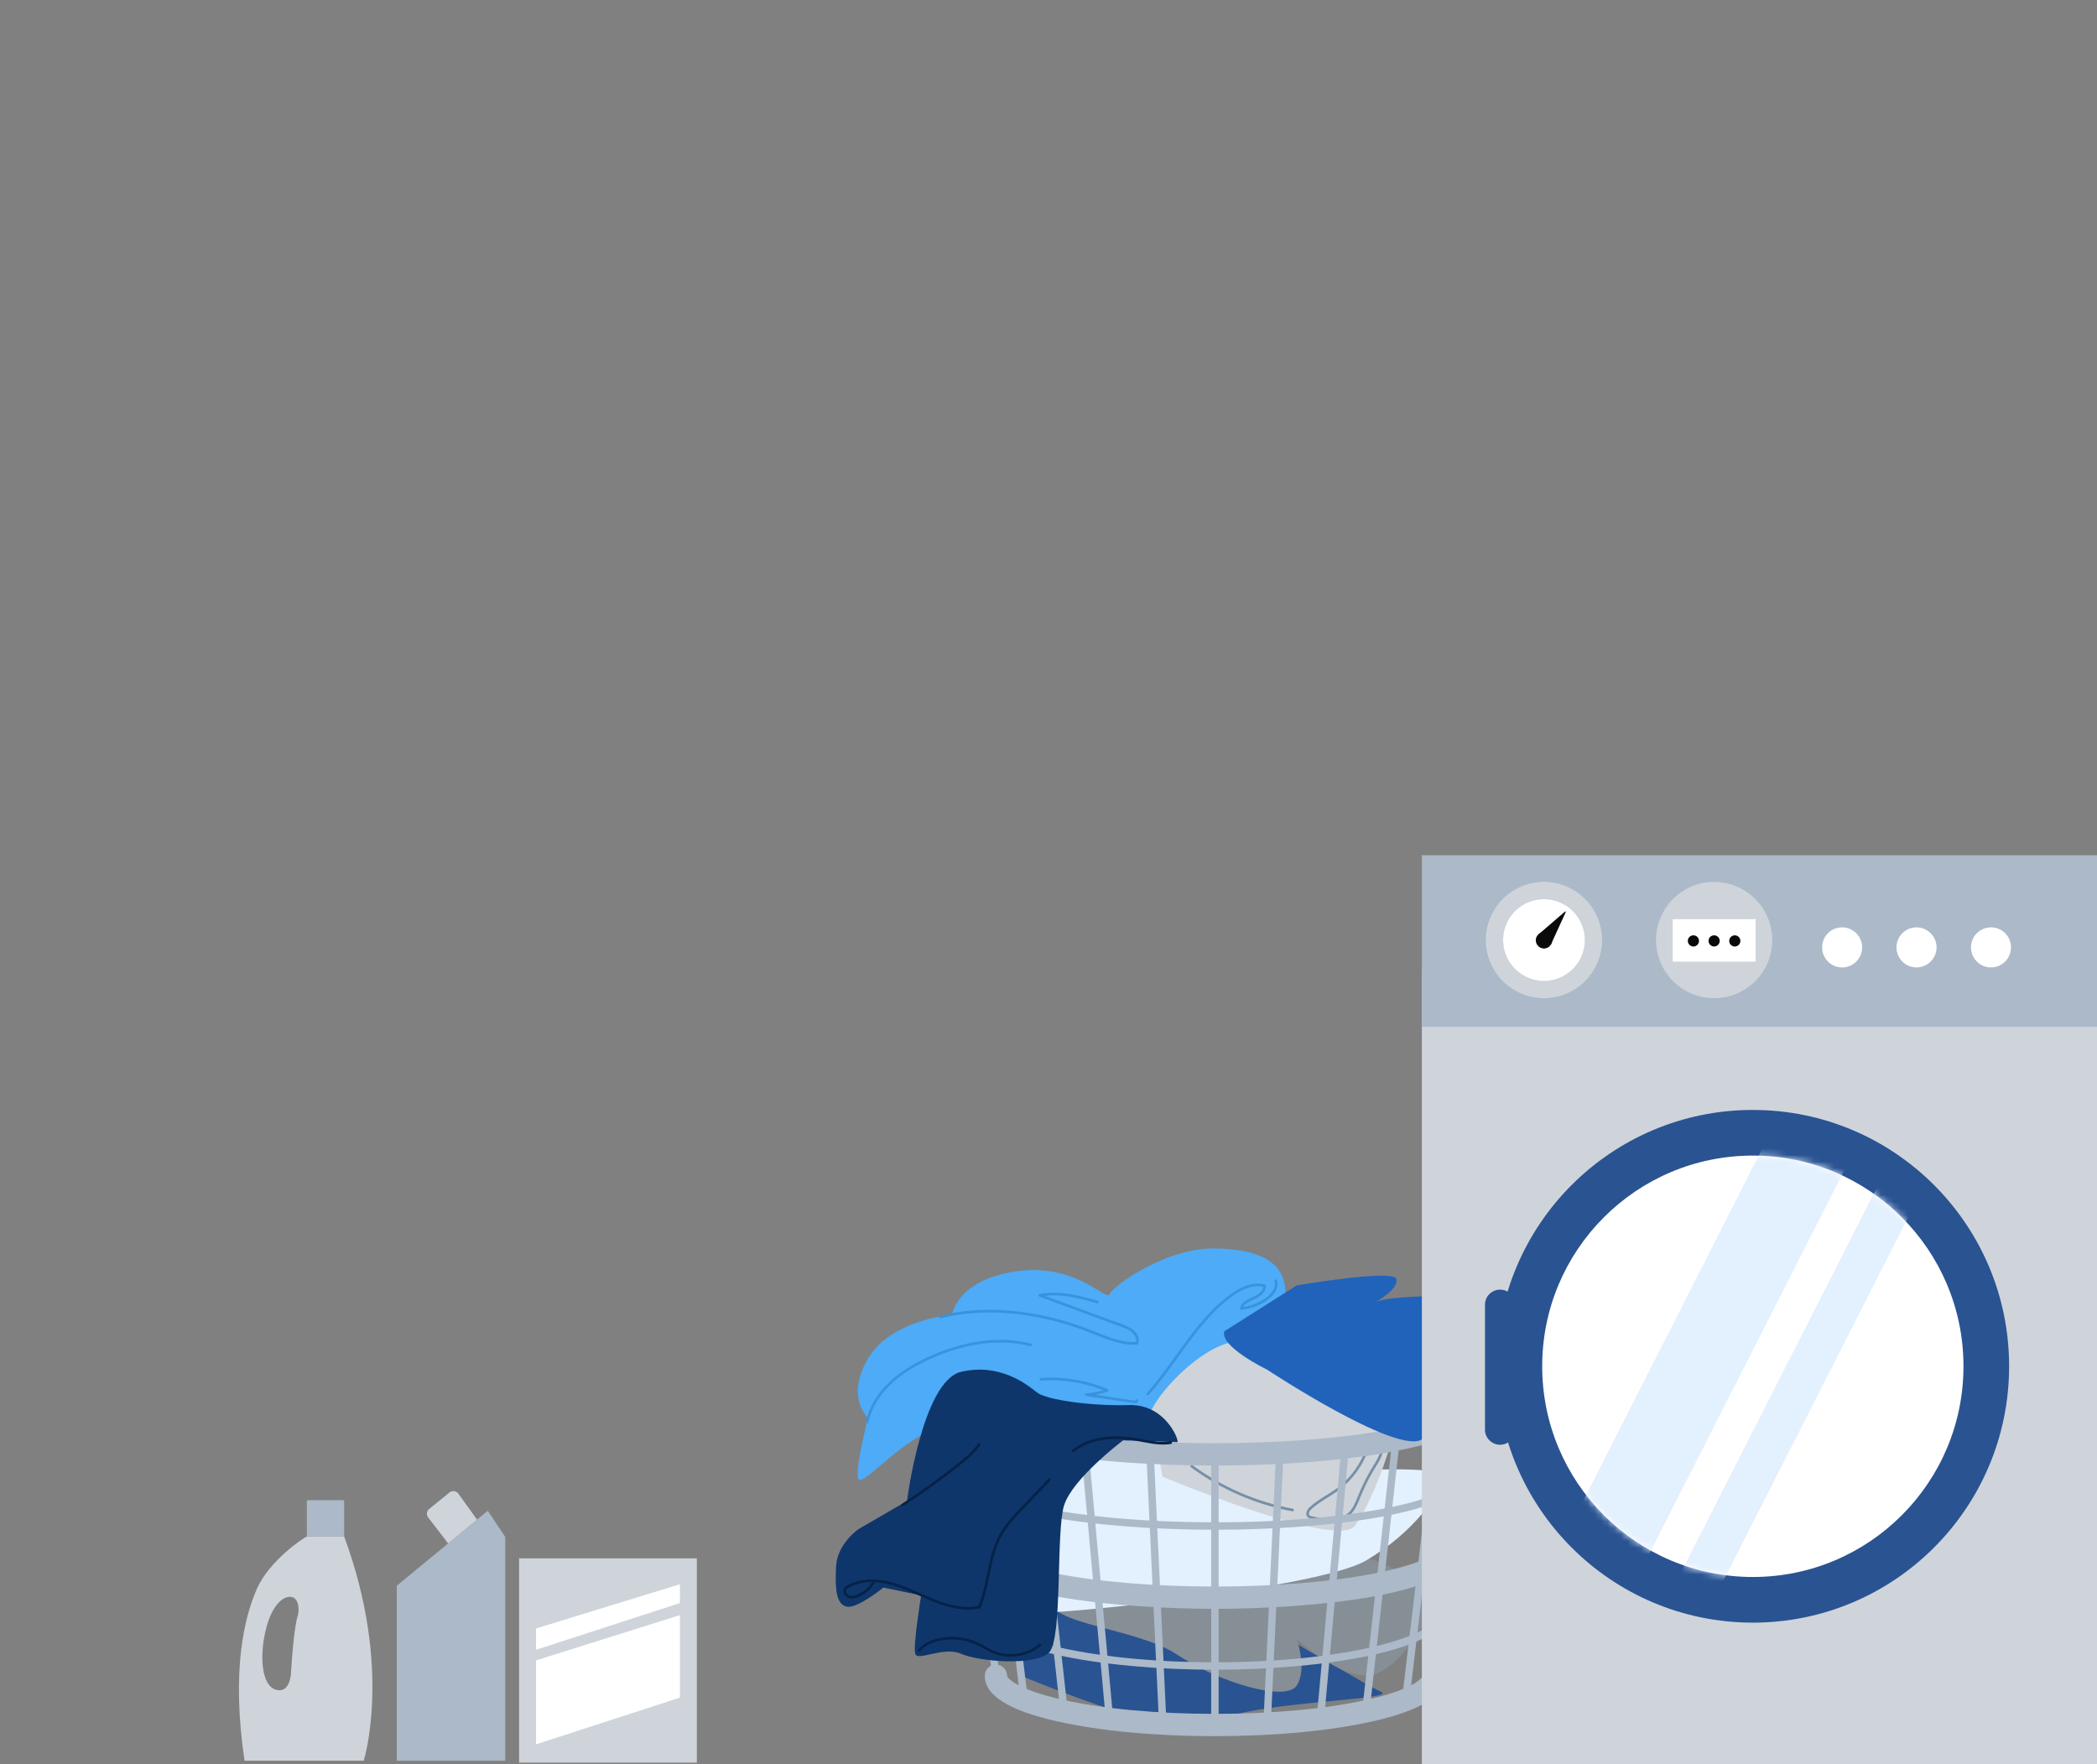 <svg width="315" height="265" viewBox="0 0 315 265" fill="none" xmlns="http://www.w3.org/2000/svg">
<rect x="0" y="0" width="315" height="265" fill="#808080" stroke="none"/>
<g clip-path="url(#clip0_257_4642)">
<path d="M182.497 187.531C175.01 187.417 167.085 193.272 166.659 194.422C166.233 195.572 161.632 189.638 152.622 190.977C143.613 192.315 143.037 197.486 143.037 197.486C143.037 197.486 133.839 198.21 130.389 204.07C126.939 209.929 130.389 212.993 130.389 212.993C130.389 212.993 128.662 219.573 128.855 221.833C129.048 224.094 134.032 217.384 139.974 214.804C145.916 212.225 174.659 214.765 174.659 214.765C174.659 214.765 193.162 199.585 193.064 196.911C192.965 194.237 194.929 187.724 182.497 187.531V187.531Z" fill="#4DABF7"/>
<path d="M151.445 242.113C153.259 238.093 160.179 231.395 164.792 231.395C169.405 231.395 204.236 252.777 207.43 254.116C210.623 255.455 185.003 255.62 182.18 259.117C179.357 262.614 153.35 251.718 153.35 251.718L151.441 242.109L151.445 242.113Z" fill="#2A5391"/>
<path d="M157.933 239.998C156.955 244.086 170.538 244.385 176.898 248.598C183.258 252.808 193.198 255.683 194.794 253.194C196.391 250.705 194.794 246.212 194.794 246.212C194.794 246.212 200.626 251.595 205.164 251.725C209.702 251.855 215.404 242.503 215.392 240.002C215.38 237.498 201.99 232.603 201.99 232.603C201.99 232.603 159.577 233.127 157.933 240.002V239.998Z" fill="#868E96"/>
<path d="M157.564 223.712C157.418 223.94 157.284 224.176 157.158 224.42C153.944 230.552 155.624 241.68 156.649 242.16C157.674 242.641 197.966 238.644 205.165 234.43C212.365 230.221 216.422 224.353 216.698 221.833C216.974 219.313 188.231 221.833 188.231 221.833L166.66 214.804" fill="#E3F0FE"/>
<path d="M172.75 212.225C174.564 208.205 181.483 201.506 186.096 201.506C190.71 201.506 205.613 208.016 208.807 209.354C212.001 210.693 206.307 225.732 203.484 229.233C200.661 232.729 174.654 221.833 174.654 221.833L172.746 212.225H172.75Z" fill="#CED4DA"/>
<path d="M199.855 228.528C198.956 228.528 197.998 228.366 197.044 228.161C196.847 228.118 196.575 228.063 196.39 227.854C196.003 227.421 196.315 226.775 196.768 226.362C197.502 225.688 198.353 225.161 199.181 224.645C199.686 224.33 200.21 224.007 200.695 223.657C202.237 222.538 203.522 221.058 204.409 219.376C204.465 219.27 204.532 219.132 204.61 218.967C205.084 217.974 205.872 216.316 206.901 216.462C207.398 216.533 207.615 216.801 207.713 217.009C208.143 217.951 207.043 219.711 206.917 219.908C205.923 221.455 205.072 223.101 204.382 224.802L204.287 225.035C203.924 225.944 203.546 226.882 202.801 227.551C201.996 228.276 200.967 228.528 199.851 228.528H199.855ZM206.771 216.844C206.053 216.844 205.32 218.38 204.965 219.132C204.886 219.301 204.815 219.447 204.76 219.553C203.842 221.29 202.517 222.818 200.928 223.972C200.431 224.334 199.903 224.661 199.39 224.98C198.582 225.484 197.742 226.003 197.036 226.649C196.784 226.882 196.465 227.342 196.685 227.59C196.776 227.693 196.942 227.736 197.127 227.776C199.154 228.213 201.212 228.453 202.536 227.26C203.211 226.653 203.573 225.755 203.92 224.889L204.015 224.657C204.713 222.932 205.58 221.262 206.586 219.695C206.972 219.089 207.635 217.785 207.355 217.171C207.272 216.99 207.106 216.887 206.846 216.848C206.822 216.848 206.799 216.844 206.775 216.844H206.771Z" fill="#778FA6"/>
<path d="M194.179 227.023C194.179 227.023 194.155 227.023 194.144 227.023C188.655 226.011 183.384 223.723 178.897 220.408C178.81 220.345 178.79 220.219 178.853 220.132C178.92 220.045 179.043 220.026 179.129 220.089C183.569 223.369 188.785 225.629 194.215 226.633C194.321 226.653 194.392 226.755 194.372 226.862C194.357 226.956 194.274 227.023 194.179 227.023V227.023Z" fill="#778FA6"/>
<path d="M182.498 220.14C172.215 220.14 162.528 219.36 155.229 217.943C144.008 215.765 142.711 212.977 142.711 211.067C142.711 210.142 143.46 209.394 144.387 209.394C145.313 209.394 146.047 210.126 146.062 211.036C146.145 211.193 147.328 213.099 156.665 214.808C163.667 216.088 172.838 216.793 182.498 216.793C192.158 216.793 201.333 216.088 208.331 214.808C217.668 213.099 218.851 211.197 218.934 211.036C218.953 210.126 219.695 209.394 220.609 209.394C221.524 209.394 222.285 210.142 222.285 211.067C222.285 212.977 220.988 215.765 209.767 217.943C202.464 219.36 192.781 220.14 182.498 220.14V220.14Z" fill="#ABB9C8"/>
<path d="M182.496 260.798C173.59 260.798 165.199 260.014 158.871 258.589C151.51 256.931 147.93 254.687 147.93 251.725C147.93 250.8 148.679 250.052 149.605 250.052C150.532 250.052 151.281 250.8 151.281 251.725C151.281 252.068 152.764 253.785 159.604 255.321C165.7 256.691 173.83 257.447 182.492 257.447C191.155 257.447 199.285 256.691 205.381 255.321C212.225 253.781 213.704 252.064 213.704 251.725C213.704 250.8 214.453 250.052 215.38 250.052C216.306 250.052 217.055 250.8 217.055 251.725C217.055 254.691 213.475 256.935 206.114 258.589C199.786 260.014 191.391 260.798 182.489 260.798H182.496Z" fill="#ABB9C8"/>
<path d="M182.497 241.672C168.689 241.672 145.316 239.762 145.316 232.599C145.316 231.674 146.066 230.926 146.992 230.926C147.919 230.926 148.668 231.674 148.668 232.599C148.774 233.072 150.773 234.805 158.276 236.301C164.81 237.604 173.409 238.321 182.493 238.321C191.578 238.321 200.177 237.604 206.71 236.301C214.209 234.805 216.212 233.072 216.319 232.584C216.319 231.658 217.068 230.918 217.995 230.918C218.921 230.918 219.67 231.674 219.67 232.599C219.67 239.762 196.301 241.672 182.489 241.672H182.497Z" fill="#ABB9C8"/>
<path d="M182.499 229.791C164.386 229.791 145.133 227.003 145.133 221.833C145.133 221.526 145.385 221.274 145.693 221.274C146 221.274 146.253 221.526 146.253 221.833C146.253 225.07 161.141 228.673 182.503 228.673C203.865 228.673 218.753 225.07 218.753 221.833C218.753 221.526 219.006 221.274 219.313 221.274C219.621 221.274 219.873 221.526 219.873 221.833C219.873 227 200.62 229.791 182.507 229.791H182.499Z" fill="#ABB9C8"/>
<path d="M182.498 250.816C165.651 250.816 147.742 247.783 147.742 242.16C147.742 241.853 147.995 241.601 148.302 241.601C148.61 241.601 148.862 241.853 148.862 242.16C148.862 245.724 162.678 249.697 182.498 249.697C202.319 249.697 216.138 245.724 216.138 242.16C216.138 241.853 216.391 241.601 216.698 241.601C217.006 241.601 217.258 241.853 217.258 242.16C217.258 247.783 199.35 250.816 182.502 250.816H182.498Z" fill="#ABB9C8"/>
<path d="M149.605 252.281C149.329 252.281 149.089 252.076 149.053 251.792L143.833 211.134C143.793 210.827 144.01 210.547 144.318 210.508C144.621 210.469 144.905 210.685 144.945 210.992L150.165 251.65C150.204 251.958 149.988 252.237 149.68 252.277C149.656 252.277 149.633 252.281 149.609 252.281H149.605Z" fill="#ABB9C8"/>
<path d="M215.393 252.28C215.369 252.28 215.345 252.28 215.322 252.276C215.014 252.237 214.797 251.957 214.837 251.65L220.057 210.992C220.096 210.685 220.376 210.472 220.684 210.508C220.991 210.547 221.208 210.827 221.169 211.134L215.949 251.792C215.913 252.076 215.673 252.28 215.397 252.28H215.393Z" fill="#ABB9C8"/>
<path d="M182.497 259.68C182.19 259.68 181.938 259.428 181.938 259.121V218.466C181.938 218.159 182.19 217.907 182.497 217.907C182.805 217.907 183.057 218.159 183.057 218.466V259.124C183.057 259.432 182.805 259.684 182.497 259.684V259.68Z" fill="#ABB9C8"/>
<path d="M174.66 259.467C174.365 259.467 174.116 259.235 174.1 258.935L172.192 218.246C172.176 217.938 172.417 217.675 172.724 217.663C173.04 217.647 173.296 217.887 173.308 218.194L175.216 258.884C175.232 259.191 174.992 259.455 174.684 259.467C174.676 259.467 174.664 259.467 174.656 259.467H174.66Z" fill="#ABB9C8"/>
<path d="M166.659 258.766C166.375 258.766 166.13 258.549 166.103 258.258L162.448 218.269C162.42 217.962 162.645 217.69 162.952 217.663C163.264 217.635 163.532 217.86 163.559 218.167L167.214 258.156C167.242 258.463 167.017 258.735 166.71 258.762C166.694 258.762 166.674 258.762 166.659 258.762V258.766Z" fill="#ABB9C8"/>
<path d="M159.836 257.644C159.556 257.644 159.312 257.431 159.28 257.148L154.738 216.308C154.703 216.001 154.923 215.725 155.231 215.69C155.539 215.659 155.815 215.875 155.85 216.182L160.392 257.022C160.428 257.329 160.207 257.604 159.899 257.64C159.88 257.64 159.856 257.64 159.836 257.64V257.644Z" fill="#ABB9C8"/>
<path d="M153.874 256.152C153.594 256.152 153.354 255.943 153.318 255.659L148.465 214.871C148.429 214.564 148.646 214.289 148.954 214.253C149.257 214.214 149.537 214.434 149.573 214.741L154.426 255.529C154.462 255.837 154.245 256.112 153.937 256.148C153.914 256.148 153.894 256.152 153.87 256.152H153.874Z" fill="#ABB9C8"/>
<path d="M190.338 259.467C190.338 259.467 190.322 259.467 190.31 259.467C190.003 259.451 189.762 259.191 189.778 258.884L191.686 218.194C191.702 217.887 191.951 217.647 192.27 217.663C192.577 217.679 192.818 217.938 192.802 218.246L190.894 258.935C190.878 259.235 190.634 259.467 190.334 259.467H190.338Z" fill="#ABB9C8"/>
<path d="M198.336 258.766C198.336 258.766 198.3 258.766 198.284 258.766C197.977 258.738 197.752 258.467 197.78 258.16L201.435 218.171C201.462 217.864 201.73 217.639 202.042 217.667C202.349 217.694 202.574 217.966 202.547 218.273L198.892 258.262C198.864 258.553 198.619 258.77 198.336 258.77V258.766Z" fill="#ABB9C8"/>
<path d="M205.165 257.644C205.145 257.644 205.122 257.644 205.102 257.644C204.795 257.608 204.574 257.333 204.609 257.025L209.151 216.186C209.187 215.879 209.459 215.662 209.77 215.694C210.078 215.729 210.299 216.005 210.263 216.312L205.721 257.151C205.69 257.435 205.445 257.648 205.165 257.648V257.644Z" fill="#ABB9C8"/>
<path d="M211.126 256.152C211.102 256.152 211.083 256.152 211.059 256.148C210.752 256.112 210.535 255.833 210.57 255.529L215.424 214.741C215.459 214.434 215.743 214.214 216.043 214.253C216.35 214.289 216.567 214.568 216.532 214.871L211.678 255.659C211.643 255.943 211.402 256.152 211.122 256.152H211.126Z" fill="#ABB9C8"/>
<path d="M176.891 216.627C177.068 216.119 174.923 210.894 169.6 211.063C164.278 211.233 157.247 210.343 155.761 209.161C154.275 207.98 150.225 204.712 144.386 206.062C138.547 207.413 136.24 225.472 136.24 225.472L128.966 229.693C128.966 229.693 125.772 231.886 125.594 235.265C125.417 238.64 125.594 241.003 127.191 241.341C128.788 241.68 132.692 238.471 132.692 238.471L138.369 239.652C138.369 239.652 137.127 247.248 137.482 248.429C137.837 249.611 141.705 247.248 144.386 248.429C147.067 249.611 155.465 250.284 157.563 248.26C159.66 246.236 158.588 230.201 159.834 226.149C161.08 222.097 168.709 216.36 168.709 216.36L176.887 216.631L176.891 216.627Z" fill="#0E366B"/>
<path d="M183.92 199.974C183.155 202.27 190.335 205.739 190.335 205.739C190.335 205.739 209.624 218.482 213.551 216.245C217.478 214.005 219.903 208.397 222.008 209.161C224.117 209.925 226.992 212.39 230.249 211.063C233.505 209.736 224.5 202.845 224.5 202.845C224.5 202.845 234.274 204.184 235.232 201.506C236.19 198.824 236.573 196.529 235.232 195.572C233.892 194.615 209.742 194.04 206.674 195.572C206.674 195.572 210.156 193.658 209.758 192.126C209.359 190.594 194.791 193.083 194.791 193.083L183.916 199.974H183.92Z" fill="#2163BA"/>
<path d="M145.446 241.786C143.967 241.786 142.339 241.424 140.442 240.688C139.657 240.38 138.873 240.034 138.116 239.699C136.834 239.128 135.506 238.542 134.141 238.144C133.321 237.904 132.328 237.695 131.275 237.659C131.35 237.722 131.366 237.829 131.314 237.915C130.747 238.813 129.887 239.526 128.898 239.92C128.326 240.148 127.853 240.191 127.451 240.05C127.159 239.951 126.906 239.723 126.776 239.447C126.666 239.219 126.65 238.971 126.729 238.75C126.855 238.4 127.186 238.191 127.458 238.049C129.769 236.852 132.426 237.234 134.248 237.766C135.636 238.171 136.976 238.766 138.27 239.341C139.023 239.676 139.799 240.018 140.576 240.321C143.009 241.27 144.984 241.582 146.747 241.29C146.77 241.231 146.826 241.164 146.971 241.164C146.971 241.164 147.007 241.14 147.054 241.018C147.634 239.569 147.949 237.99 148.261 236.466C148.655 234.525 149.057 232.521 150.003 230.737C150.914 229.016 152.271 227.598 153.584 226.224L157.515 222.113C157.589 222.034 157.716 222.03 157.794 222.105C157.873 222.18 157.877 222.306 157.802 222.385L153.871 226.496C152.578 227.846 151.242 229.244 150.358 230.918C149.44 232.651 149.041 234.627 148.655 236.541C148.344 238.085 148.02 239.676 147.429 241.16C147.405 241.223 147.378 241.278 147.346 241.326C147.358 241.353 147.366 241.385 147.366 241.416C147.366 241.507 147.299 241.582 147.212 241.601C146.644 241.723 146.057 241.786 145.446 241.786V241.786ZM130.944 237.652C129.848 237.652 128.704 237.848 127.644 238.4C127.419 238.514 127.182 238.664 127.1 238.884C127.044 239.038 127.088 239.179 127.131 239.274C127.218 239.455 127.391 239.609 127.581 239.676C127.892 239.782 128.275 239.743 128.752 239.55C129.662 239.187 130.455 238.53 130.979 237.699C130.991 237.679 131.007 237.663 131.027 237.648C130.999 237.648 130.971 237.648 130.94 237.648L130.944 237.652Z" fill="#062247"/>
<path d="M135.561 226.283C135.498 226.283 135.435 226.251 135.396 226.192C135.337 226.102 135.36 225.98 135.451 225.921C138.341 224.027 141.176 221.983 143.881 219.845C145.04 218.927 146.148 218.006 146.944 216.84C147.007 216.749 147.13 216.726 147.22 216.789C147.311 216.852 147.335 216.974 147.272 217.064C146.444 218.277 145.312 219.218 144.125 220.156C141.412 222.302 138.566 224.357 135.668 226.255C135.636 226.279 135.597 226.287 135.561 226.287V226.283Z" fill="#062247"/>
<path d="M161.197 218.133C161.138 218.133 161.082 218.109 161.043 218.058C160.976 217.971 160.988 217.849 161.075 217.782C163.98 215.478 167.927 215.56 170.727 216.033C171.058 216.088 171.389 216.151 171.72 216.214C173.073 216.47 174.476 216.738 175.829 216.514C175.931 216.494 176.038 216.569 176.057 216.675C176.073 216.781 176.002 216.884 175.896 216.904C174.476 217.14 173.041 216.868 171.649 216.604C171.322 216.541 170.991 216.478 170.664 216.423C167.943 215.962 164.118 215.875 161.323 218.089C161.287 218.117 161.244 218.133 161.201 218.133H161.197Z" fill="#062247"/>
<path d="M151.791 248.862C150.809 248.862 149.824 248.662 148.921 248.252C148.534 248.075 148.164 247.862 147.805 247.657C147.537 247.504 147.269 247.35 146.993 247.213C145.104 246.26 142.849 246.015 140.803 246.543C139.632 246.846 138.768 247.35 138.24 248.043C138.173 248.13 138.05 248.146 137.964 248.079C137.877 248.012 137.861 247.89 137.928 247.803C138.512 247.035 139.45 246.484 140.708 246.157C142.845 245.606 145.203 245.862 147.174 246.858C147.458 247 147.73 247.157 148.006 247.315C148.357 247.516 148.72 247.724 149.09 247.89C151.361 248.925 154.173 248.543 156.085 246.941C156.168 246.87 156.294 246.882 156.361 246.964C156.432 247.047 156.42 247.173 156.337 247.24C155.072 248.303 153.431 248.859 151.795 248.859L151.791 248.862Z" fill="#062247"/>
<path d="M170.281 201.995C168.298 201.995 166.394 201.231 164.548 200.494C164.312 200.4 164.071 200.305 163.835 200.211C158.307 198.037 149.909 195.895 141.286 198.029C141.179 198.053 141.073 197.99 141.045 197.883C141.018 197.777 141.085 197.671 141.191 197.643C149.913 195.481 158.398 197.643 163.981 199.841C164.217 199.935 164.458 200.03 164.694 200.124C166.626 200.896 168.625 201.703 170.66 201.589C170.747 201.046 170.427 200.479 170.049 200.14C169.572 199.715 168.949 199.486 168.345 199.266L156.115 194.769C156.032 194.737 155.981 194.658 155.985 194.568C155.993 194.481 156.056 194.406 156.142 194.391C159.127 193.78 162.187 194.635 164.891 195.387C164.998 195.414 165.057 195.525 165.029 195.631C165.002 195.737 164.891 195.8 164.785 195.769C162.348 195.092 159.616 194.328 156.955 194.658L168.483 198.895C169.091 199.12 169.781 199.372 170.313 199.845C170.928 200.392 171.204 201.172 171.011 201.829C170.987 201.908 170.916 201.963 170.837 201.971C170.652 201.983 170.467 201.991 170.281 201.991V201.995Z" fill="#3993DC"/>
<path d="M172.399 209.61C172.352 209.61 172.304 209.594 172.269 209.559C172.186 209.488 172.182 209.362 172.253 209.279C173.834 207.503 175.262 205.523 176.642 203.609C178.94 200.415 181.318 197.111 184.488 194.674C186.514 193.114 188.364 192.532 189.984 192.941C190.063 192.961 190.122 193.028 190.13 193.11C190.221 193.894 189.609 194.638 188.454 195.15L188.387 195.178C187.756 195.461 187.051 195.772 186.743 196.316C188.017 196.143 189.262 195.631 190.288 194.859C191.029 194.3 191.774 193.335 191.423 192.457C191.384 192.354 191.431 192.24 191.534 192.201C191.636 192.161 191.75 192.209 191.79 192.311C192.224 193.394 191.38 194.532 190.524 195.174C189.341 196.068 187.934 196.611 186.455 196.745C186.392 196.745 186.329 196.725 186.286 196.678C186.242 196.631 186.23 196.564 186.246 196.501C186.483 195.599 187.409 195.186 188.226 194.819L188.293 194.792C188.734 194.595 189.72 194.067 189.744 193.292C188.281 192.981 186.593 193.552 184.728 194.989C181.602 197.391 179.244 200.671 176.961 203.841C175.577 205.767 174.146 207.755 172.549 209.543C172.509 209.586 172.454 209.61 172.403 209.61H172.399Z" fill="#3993DC"/>
<path d="M130.257 213.776C130.257 213.776 130.229 213.776 130.213 213.772C130.107 213.749 130.04 213.642 130.063 213.536C130.548 211.37 131.794 209.295 133.663 207.539C135.177 206.121 137.113 204.889 139.585 203.77C143.362 202.065 149.08 200.344 154.872 201.833C154.978 201.861 155.041 201.967 155.014 202.073C154.986 202.179 154.879 202.242 154.773 202.215C149.095 200.754 143.469 202.451 139.747 204.129C137.314 205.227 135.414 206.436 133.935 207.826C132.121 209.527 130.919 211.532 130.45 213.623C130.43 213.713 130.347 213.776 130.257 213.776V213.776Z" fill="#3993DC"/>
<path d="M170.477 210.788C170.442 210.788 170.41 210.788 170.379 210.78L163.124 209.701C163.025 209.685 162.95 209.598 162.954 209.5C162.954 209.401 163.037 209.319 163.136 209.311C164.019 209.244 164.894 209.086 165.746 208.834C162.781 207.657 159.548 207.157 156.366 207.385C156.255 207.393 156.165 207.31 156.153 207.204C156.145 207.094 156.228 207.003 156.334 206.992C159.757 206.747 163.238 207.326 166.392 208.673C166.467 208.704 166.515 208.779 166.511 208.862C166.511 208.945 166.455 209.016 166.377 209.043C165.785 209.248 165.182 209.405 164.571 209.524L170.43 210.394C170.477 210.402 170.528 210.394 170.56 210.386C170.56 210.307 170.619 210.232 170.698 210.209C170.804 210.177 170.911 210.236 170.942 210.339C170.974 210.445 170.954 210.555 170.883 210.638C170.789 210.748 170.615 210.795 170.469 210.795L170.477 210.788Z" fill="#3993DC"/>
</g>
<path d="M315.001 145.463H213.586V265H315.001V145.463Z" fill="#CED4DA"/>
<path d="M315.001 128.464H213.586V154.231H315.001V128.464Z" fill="#ABB9C8"/>
<path d="M263.301 166.729C242.042 166.729 224.805 183.97 224.805 205.236C224.805 226.501 242.042 243.743 263.301 243.743C284.561 243.743 301.798 226.501 301.798 205.236C301.798 183.97 284.561 166.729 263.301 166.729ZM263.301 236.069C246.281 236.069 232.476 222.26 232.476 205.236C232.476 188.211 246.273 174.402 263.301 174.402C280.33 174.402 294.126 188.202 294.126 205.236C294.126 222.269 280.33 236.069 263.301 236.069V236.069Z" fill="#2A5391"/>
<path d="M263.302 236.886C280.777 236.886 294.944 222.715 294.944 205.235C294.944 187.755 280.777 173.585 263.302 173.585C245.827 173.585 231.66 187.755 231.66 205.235C231.66 222.715 245.827 236.886 263.302 236.886Z" fill="white"/>
<path d="M227.602 214.751C227.602 216.003 226.585 217.02 225.334 217.02C224.083 217.02 223.066 216.003 223.066 214.751V195.989C223.066 194.737 224.083 193.721 225.334 193.721C226.585 193.721 227.602 194.737 227.602 195.989V214.751Z" fill="#2A5391"/>
<mask id="mask0_257_4642" style="mask-type:alpha" maskUnits="userSpaceOnUse" x="231" y="173" width="64" height="64">
<path d="M263.302 236.886C280.777 236.886 294.944 222.715 294.944 205.235C294.944 187.755 280.777 173.585 263.302 173.585C245.827 173.585 231.66 187.755 231.66 205.235C231.66 222.715 245.827 236.886 263.302 236.886Z" fill="white"/>
</mask>
<g mask="url(#mask0_257_4642)">
<path d="M245.338 238.138H231.359L267.128 167.806H281.107L245.338 238.138Z" fill="#E3F0FE"/>
<path d="M256.849 241.422H249.855L285.633 171.099H292.618L256.849 241.422Z" fill="#E3F0FE"/>
</g>
<path d="M250.238 146.071C247.553 142.064 248.622 136.642 252.627 133.956C256.632 131.262 262.053 132.34 264.738 136.346C267.423 140.352 266.354 145.775 262.358 148.461C258.352 151.146 252.931 150.077 250.246 146.071H250.238Z" fill="#CED4DA"/>
<path d="M263.72 138.077H251.262V144.455H263.72V138.077Z" fill="white"/>
<path d="M255.212 141.335C255.212 141.796 254.838 142.178 254.378 142.178C253.917 142.178 253.535 141.805 253.535 141.335C253.535 140.866 253.909 140.5 254.378 140.5C254.847 140.5 255.212 140.874 255.212 141.335V141.335Z" fill="#0B0A0A"/>
<path d="M258.325 141.335C258.325 141.796 257.952 142.178 257.491 142.178C257.031 142.178 256.648 141.805 256.648 141.335C256.648 140.866 257.022 140.5 257.491 140.5C257.96 140.5 258.325 140.874 258.325 141.335V141.335Z" fill="#0B0A0A"/>
<path d="M261.431 141.335C261.431 141.796 261.057 142.178 260.588 142.178C260.119 142.178 259.754 141.805 259.754 141.335C259.754 140.866 260.127 140.5 260.588 140.5C261.048 140.5 261.431 140.874 261.431 141.335V141.335Z" fill="#0B0A0A"/>
<path d="M279.719 142.309C279.719 143.977 278.372 145.324 276.713 145.324C275.054 145.324 273.707 143.977 273.707 142.309C273.707 140.64 275.054 139.302 276.713 139.302C278.372 139.302 279.719 140.649 279.719 142.309Z" fill="white"/>
<path d="M290.9 142.309C290.9 143.977 289.544 145.324 287.885 145.324C286.226 145.324 284.879 143.977 284.879 142.309C284.879 140.64 286.226 139.302 287.885 139.302C289.544 139.302 290.9 140.649 290.9 142.309Z" fill="white"/>
<path d="M302.082 142.309C302.082 143.977 300.736 145.324 299.076 145.324C297.417 145.324 296.07 143.977 296.07 142.309C296.07 140.64 297.417 139.302 299.076 139.302C300.736 139.302 302.082 140.649 302.082 142.309Z" fill="white"/>
<path d="M231.929 135.077C234.674 135.077 237.107 136.928 237.828 139.588C238.262 141.169 238.054 142.82 237.246 144.237C236.438 145.662 235.117 146.679 233.545 147.114C233.015 147.261 232.467 147.331 231.92 147.331C229.166 147.331 226.742 145.48 226.012 142.82C225.117 139.562 227.046 136.19 230.304 135.295C230.834 135.147 231.381 135.077 231.929 135.077M231.929 132.47C231.164 132.47 230.391 132.574 229.618 132.783C224.961 134.061 222.224 138.858 223.501 143.516C224.561 147.392 228.08 149.947 231.92 149.947C232.685 149.947 233.458 149.842 234.231 149.634C238.879 148.356 241.616 143.559 240.347 138.901C239.287 135.017 235.769 132.47 231.929 132.47V132.47Z" fill="#CED4DA"/>
<path d="M226.005 142.83C225.11 139.563 227.03 136.182 230.305 135.287C233.572 134.392 236.952 136.321 237.847 139.589C238.741 142.856 236.821 146.237 233.546 147.132C230.279 148.027 226.9 146.098 226.005 142.83Z" fill="white"/>
<path d="M230.945 140.509C231.354 139.971 232.127 139.858 232.665 140.266C233.204 140.675 233.317 141.439 232.909 141.987C232.5 142.534 231.727 142.639 231.188 142.23C230.65 141.822 230.537 141.048 230.945 140.509Z" fill="#0B0A0A"/>
<path d="M235.153 137.094C235.274 136.868 235.127 136.877 235.04 136.973L231.078 140.388L232.989 141.831L235.161 137.094H235.153Z" fill="#0B0A0A"/>
<g clip-path="url(#clip1_257_4642)">
<path d="M104.676 234.082H77.977V264.777H104.676V234.082Z" fill="#CED4DA"/>
<path d="M80.523 249.414V262.022L102.127 255.008V242.616L80.523 249.414Z" fill="white"/>
<path d="M80.523 244.618V247.818L102.127 240.804V237.977L80.523 244.618Z" fill="white"/>
<path d="M59.598 264.487V238.2L73.274 226.934L75.896 230.878V264.487H59.598Z" fill="#ABB9C8"/>
<path d="M71.659 228.266L68.85 224.364C68.541 223.935 67.933 223.853 67.522 224.187L64.469 226.67C64.082 226.986 64.015 227.555 64.321 227.951L67.317 231.843L71.659 228.266V228.266Z" fill="#CED4DA"/>
<path d="M51.702 230.814H46.089C45.622 230.97 40.477 234.408 38.605 238.627C36.734 242.847 34.707 250.814 36.734 264.486H54.636C54.636 264.486 59.031 250.658 51.702 230.814ZM44.754 242.617C44.754 242.617 44.136 244.023 43.688 251.612C43.688 251.612 43.465 254.478 41.389 253.803C39.313 253.128 38.977 248.912 39.874 245.035C40.771 241.156 42.455 239.808 43.631 239.864C44.81 239.92 45.007 241.59 44.752 242.617H44.754Z" fill="#CED4DA"/>
<path d="M46.229 225.348H51.562C51.639 225.348 51.702 225.41 51.702 225.489V230.814H46.09V225.489C46.09 225.412 46.152 225.348 46.23 225.348H46.229Z" fill="#ABB9C8"/>
</g>
<defs>
<clipPath id="clip0_257_4642">
<rect width="121.621" height="80.594" fill="white" transform="translate(120.625 180.204)"/>
</clipPath>
<clipPath id="clip1_257_4642">
<rect width="68.786" height="40.794" fill="white" transform="translate(35.891 223.98)"/>
</clipPath>
</defs>
</svg>
